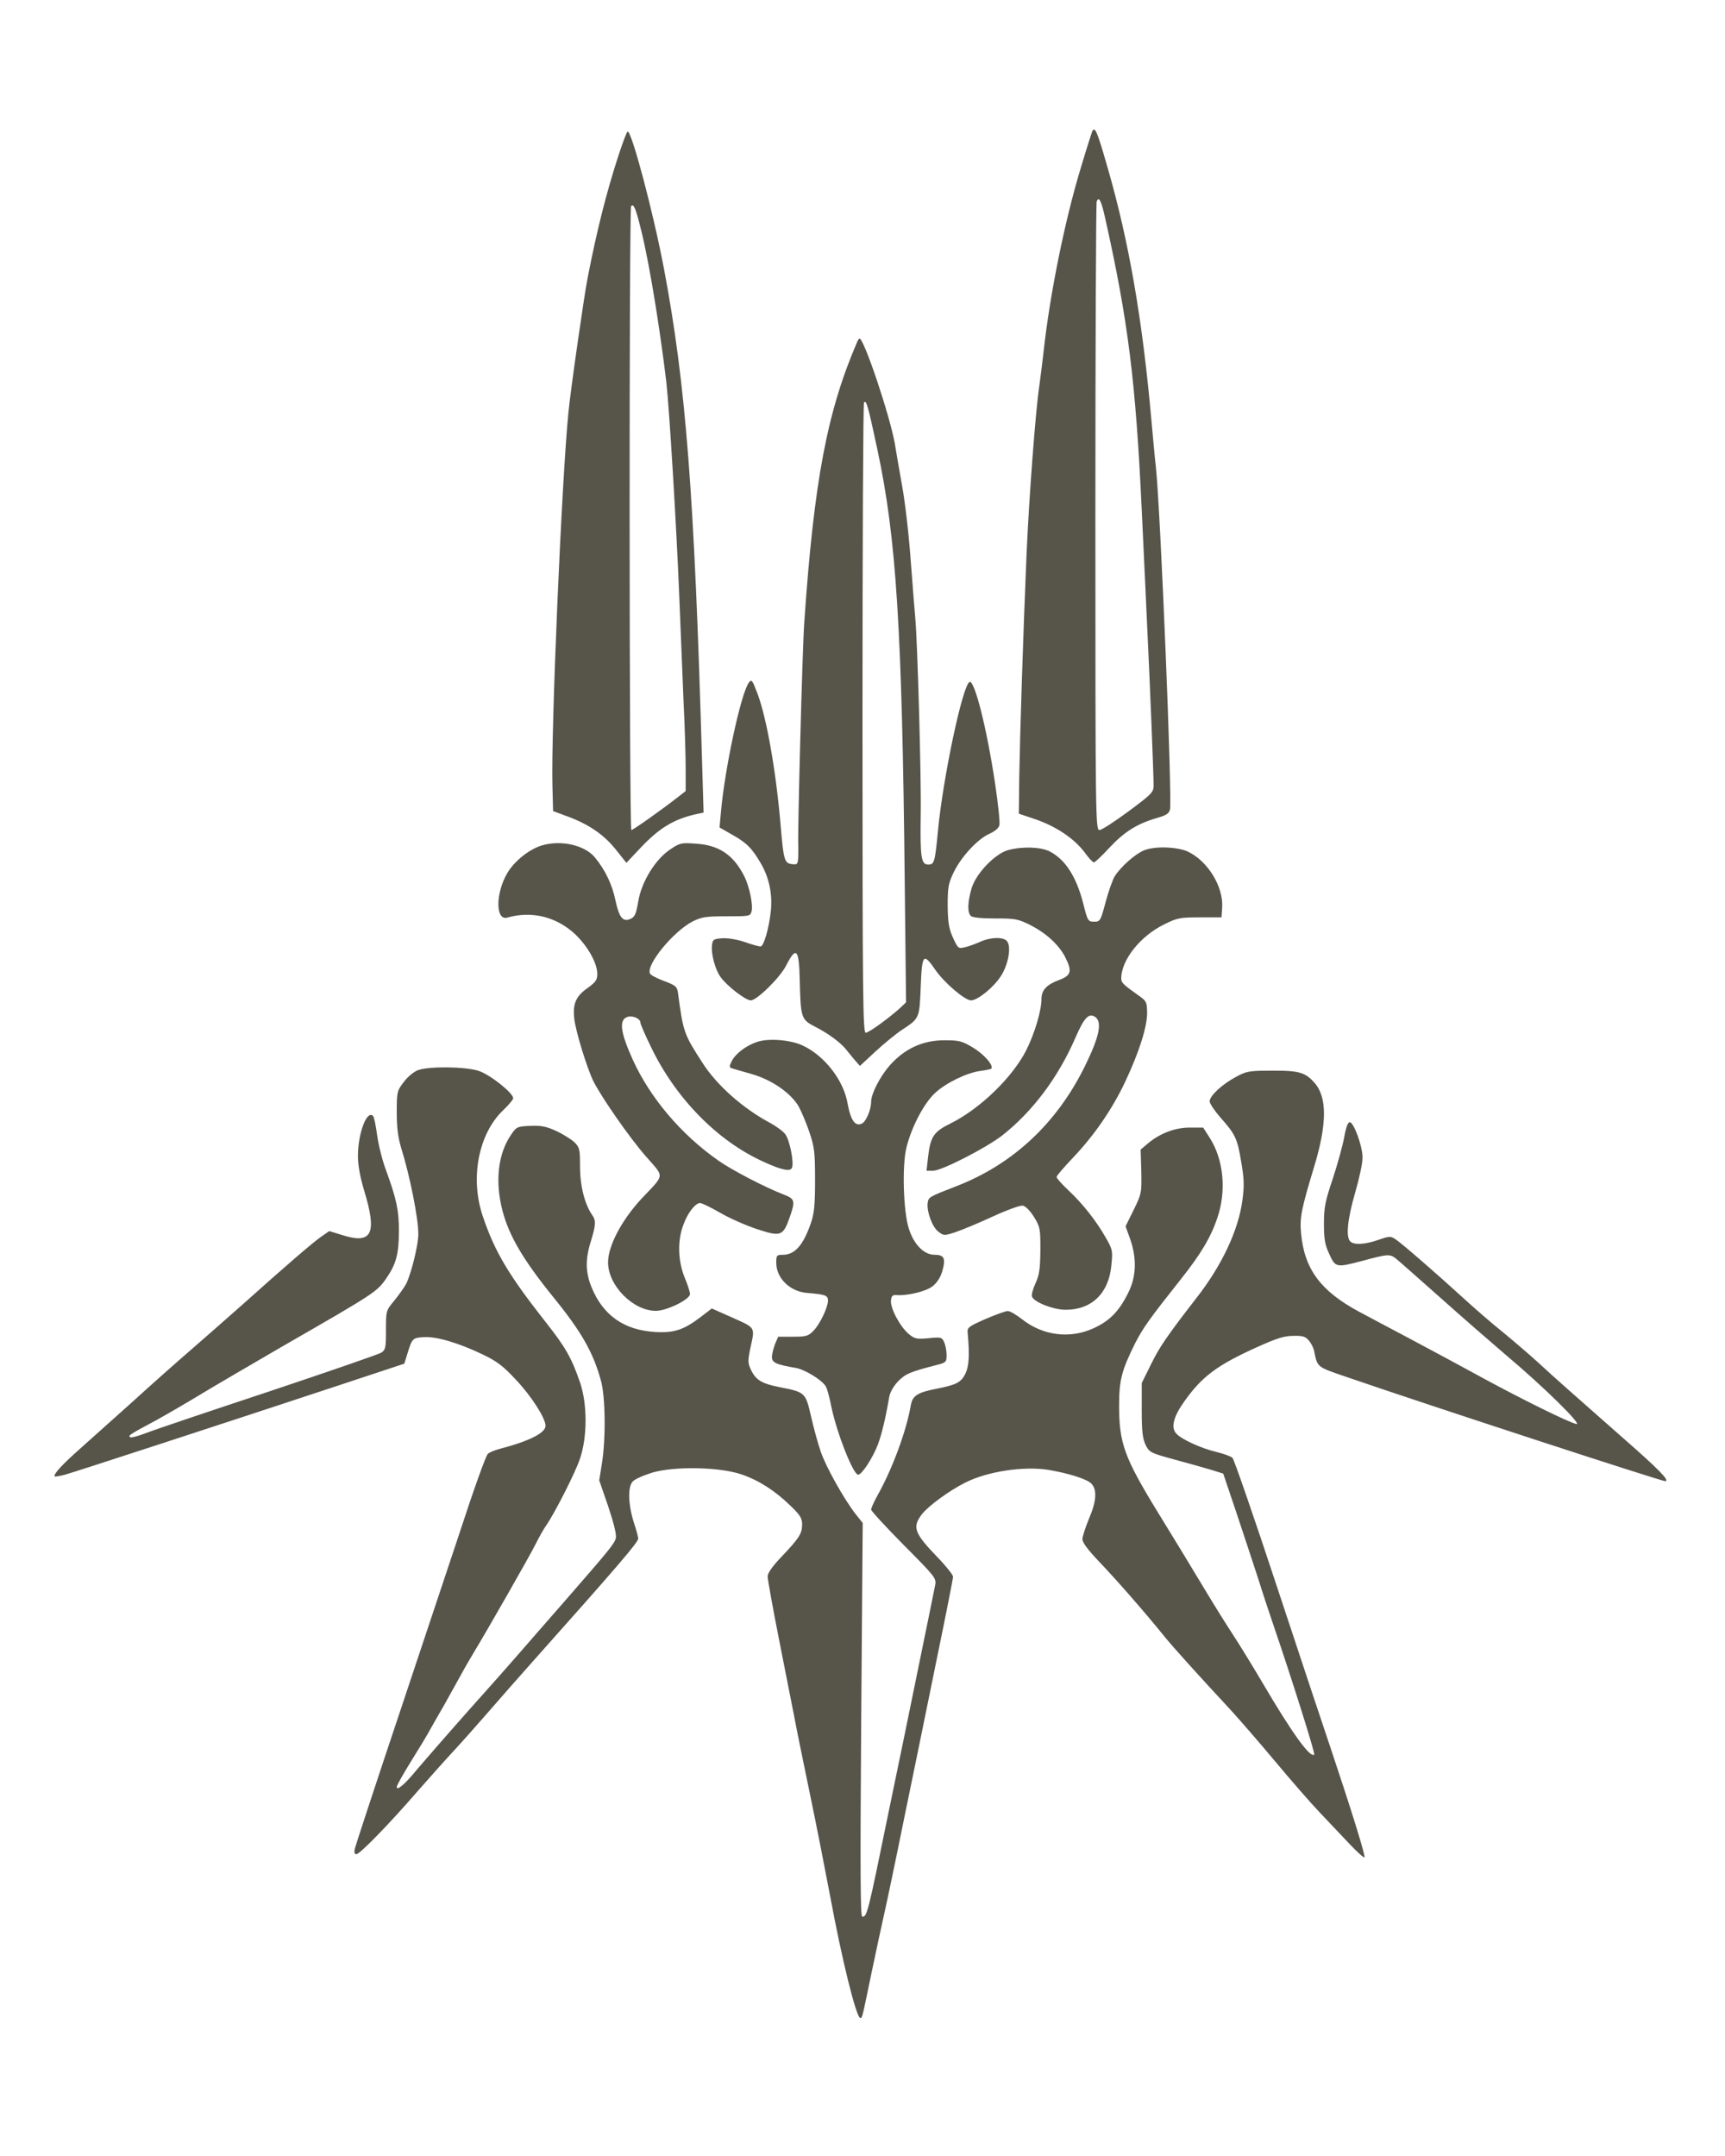 <?xml version="1.0" standalone="no"?>
<!DOCTYPE svg PUBLIC "-//W3C//DTD SVG 20010904//EN"
 "http://www.w3.org/TR/2001/REC-SVG-20010904/DTD/svg10.dtd">
<svg version="1.0" xmlns="http://www.w3.org/2000/svg" width="800pt" height="1000pt" viewBox="0 0 800 1000" preserveAspectRatio="xMidYMid meet">
  <g transform="translate(0,1000) scale(0.1,-0.1)" fill="#57544a" stroke="none">
    <path d="M5066 9392 c-2 -4 -27 -81 -54 -172 -75 -247 -144 -591 -172 -850 -6
-52 -15 -124 -20 -160 -17 -109 -48 -523 -59 -776 -16 -372 -31 -852 -34
-1038 l-2 -170 77 -26 c96 -33 179 -89 227 -152 19 -27 39 -48 44 -48 5 0 38
31 72 68 68 73 128 111 217 137 46 13 59 21 64 40 11 46 -43 1367 -65 1585 -6
52 -15 151 -21 220 -42 470 -104 829 -204 1175 -48 167 -57 188 -70 167z m59
-402 c107 -478 142 -758 170 -1355 8 -176 20 -417 25 -535 13 -265 30 -693 30
-741 0 -34 -6 -40 -116 -122 -65 -48 -125 -87 -135 -87 -18 0 -19 45 -19 1449
0 797 3 1457 6 1466 10 26 21 6 39 -75z"/>
    <path d="M2868 9278 c-57 -175 -101 -352 -143 -568 -16 -81 -80 -527 -89 -625
-31 -311 -81 -1476 -74 -1729 l3 -118 62 -23 c100 -36 171 -84 227 -153 l51
-64 66 70 c88 93 156 134 263 157 l29 6 -7 237 c-36 1244 -75 1747 -177 2287
-50 263 -149 635 -168 635 -4 0 -23 -51 -43 -112z m106 -348 c37 -149 85 -443
116 -700 14 -122 47 -668 60 -990 6 -151 15 -372 20 -491 6 -119 10 -262 10
-317 l0 -101 -32 -25 c-79 -62 -212 -156 -220 -156 -10 0 -11 2884 -1 2894 12
12 21 -8 47 -114z"/>
    <path d="M3977 8418 c-141 -325 -202 -649 -247 -1304 -9 -126 -31 -969 -28
-1035 1 -8 0 -31 0 -52 -2 -36 -4 -38 -29 -35 -35 4 -39 17 -53 183 -21 247
-64 492 -106 605 -25 66 -28 71 -41 54 -37 -50 -113 -404 -130 -606 l-6 -66
56 -32 c68 -38 93 -62 134 -132 39 -65 56 -143 48 -223 -9 -82 -33 -165 -48
-165 -7 0 -41 9 -74 21 -36 12 -79 19 -105 17 -39 -3 -43 -6 -46 -32 -5 -40
15 -114 40 -148 29 -41 116 -108 140 -108 28 0 136 106 164 162 47 92 60 77
63 -70 4 -172 7 -181 69 -213 63 -32 120 -74 147 -108 11 -14 30 -37 41 -50
l22 -25 71 66 c40 37 96 83 125 102 81 53 80 53 86 200 6 152 12 159 69 76 41
-59 135 -139 164 -140 31 0 105 60 139 113 35 55 49 136 28 162 -17 20 -76 19
-126 -4 -23 -10 -55 -22 -71 -25 -29 -7 -31 -4 -54 46 -19 43 -23 71 -24 148
0 83 3 102 27 152 34 72 110 155 165 180 27 12 45 27 48 41 3 12 -6 99 -20
192 -38 255 -95 480 -118 472 -32 -10 -124 -446 -147 -690 -14 -147 -17 -157
-45 -157 -33 0 -38 31 -35 234 3 167 -15 797 -25 906 -3 30 -12 150 -21 265
-8 116 -26 273 -40 350 -14 77 -29 166 -34 197 -23 130 -143 488 -164 488 -2
0 -6 -6 -9 -12z m92 -503 c88 -410 115 -834 127 -2022 l6 -542 -24 -23 c-51
-47 -148 -118 -163 -118 -13 0 -15 154 -15 1458 0 802 3 1462 7 1466 11 11 18
-13 62 -219z"/>
    <path d="M2514 6079 c-58 -17 -128 -72 -161 -128 -55 -93 -56 -223 0 -207 111
32 224 5 311 -74 60 -56 106 -136 106 -187 0 -28 -7 -38 -44 -65 -55 -38 -70
-73 -63 -141 6 -58 59 -231 89 -292 39 -77 167 -261 243 -348 88 -101 90 -80
-20 -197 -92 -99 -155 -219 -155 -295 0 -108 116 -225 222 -225 50 0 158 53
158 78 0 9 -11 44 -25 77 -31 77 -34 172 -5 246 20 55 55 99 77 99 8 0 49 -20
91 -44 42 -25 119 -59 170 -76 112 -37 123 -34 153 50 28 79 26 89 -23 108
-89 34 -246 116 -308 160 -172 121 -315 290 -395 466 -59 130 -66 188 -23 200
25 6 58 -9 58 -27 0 -7 22 -58 49 -113 114 -238 309 -437 523 -533 85 -39 124
-46 131 -27 10 25 -11 129 -31 155 -10 14 -43 38 -73 54 -125 67 -246 175
-311 277 -87 135 -89 141 -114 326 -4 28 -11 34 -65 54 -34 13 -63 28 -65 35
-17 42 109 195 198 241 42 21 61 24 157 24 109 0 111 0 117 25 7 28 -11 115
-34 160 -50 100 -118 146 -227 152 -65 5 -73 3 -117 -27 -69 -46 -133 -150
-148 -241 -10 -59 -16 -72 -36 -81 -35 -16 -53 6 -70 87 -15 73 -48 141 -95
198 -47 57 -156 82 -245 56z"/>
    <path d="M4675 6057 c-61 -17 -149 -109 -169 -177 -19 -64 -20 -112 -4 -128 8
-8 48 -12 114 -12 94 0 105 -2 165 -32 73 -38 129 -90 159 -147 33 -66 28 -85
-27 -106 -58 -21 -83 -47 -83 -88 0 -54 -31 -159 -70 -237 -64 -127 -215 -273
-352 -341 -78 -38 -93 -61 -104 -156 l-7 -63 31 0 c39 0 242 104 318 162 142
111 262 271 342 456 40 92 61 114 90 96 35 -23 21 -91 -45 -226 -130 -266
-333 -456 -593 -558 -134 -52 -134 -52 -138 -81 -4 -41 22 -111 50 -132 25
-19 27 -19 79 -2 30 10 107 42 172 72 65 30 128 53 140 51 13 -2 33 -22 52
-52 29 -47 30 -55 30 -155 -1 -87 -5 -115 -23 -154 -12 -26 -19 -53 -16 -61
10 -26 97 -60 154 -61 122 -1 202 76 214 205 7 68 6 74 -25 128 -44 78 -106
157 -173 220 -31 29 -56 57 -56 63 0 5 33 44 74 87 101 106 184 227 245 356
65 139 101 253 101 319 -1 48 -3 54 -36 77 -76 54 -84 62 -84 82 0 85 88 196
198 250 62 31 74 33 167 33 l100 0 3 46 c6 98 -68 217 -161 260 -51 22 -153
25 -201 5 -42 -17 -109 -77 -136 -120 -11 -18 -30 -73 -43 -122 -23 -86 -25
-89 -53 -89 -28 0 -30 3 -51 87 -32 123 -83 202 -155 239 -42 21 -126 24 -193
6z"/>
    <path d="M3510 5167 c-50 -17 -98 -53 -116 -88 -12 -23 -12 -30 -2 -33 7 -3
49 -15 92 -27 95 -27 183 -88 220 -151 13 -24 36 -78 50 -120 23 -68 26 -93
26 -221 0 -116 -4 -155 -19 -199 -35 -102 -74 -147 -128 -148 -31 0 -33 -2
-33 -37 0 -72 64 -134 144 -140 84 -7 96 -11 96 -36 -1 -32 -37 -108 -67 -139
-24 -25 -34 -28 -95 -28 l-69 0 -15 -35 c-7 -19 -14 -46 -14 -59 0 -26 18 -35
112 -51 43 -8 123 -58 138 -86 6 -10 18 -53 26 -96 26 -123 101 -313 124 -313
17 0 68 79 91 139 19 51 36 123 53 222 4 22 20 50 41 72 34 35 55 44 183 77
39 10 42 13 42 45 0 19 -5 45 -11 59 -11 24 -15 25 -73 19 -56 -5 -64 -3 -92
20 -40 34 -86 120 -82 155 2 22 8 27 28 25 50 -3 134 17 165 41 21 17 36 40
45 70 17 60 9 76 -36 76 -49 0 -96 48 -119 121 -26 80 -32 296 -11 377 24 97
82 206 133 253 51 47 148 94 211 102 24 3 46 8 49 10 13 14 -32 66 -83 97 -53
32 -65 35 -134 35 -101 0 -185 -39 -254 -117 -44 -50 -86 -131 -86 -168 0 -37
-23 -91 -42 -101 -31 -16 -53 14 -67 92 -18 107 -105 220 -205 268 -56 28
-162 37 -216 18z"/>
    <path d="M1940 5037 c-20 -7 -48 -30 -67 -55 -32 -42 -33 -46 -33 -142 0 -72
6 -116 21 -166 40 -128 79 -324 79 -397 0 -52 -32 -181 -56 -231 -9 -17 -34
-52 -55 -78 -39 -47 -39 -47 -39 -137 0 -83 -2 -92 -22 -105 -13 -8 -248 -89
-523 -181 -275 -91 -530 -177 -568 -192 -37 -14 -70 -23 -74 -19 -9 8 -3 12
122 79 49 27 140 80 201 117 61 37 232 137 380 223 433 249 442 255 485 317
47 68 59 115 59 224 0 93 -12 147 -59 276 -18 47 -36 121 -42 165 -6 44 -14
84 -19 89 -29 29 -70 -82 -70 -186 0 -43 10 -98 30 -164 59 -195 35 -245 -98
-204 l-65 20 -36 -25 c-38 -26 -168 -138 -371 -320 -69 -61 -179 -158 -245
-215 -66 -57 -185 -163 -264 -235 -80 -71 -186 -167 -237 -212 -88 -78 -128
-122 -120 -131 2 -2 24 2 47 8 44 12 749 242 1284 419 l290 96 14 45 c22 72
24 75 76 78 58 4 160 -26 271 -79 67 -32 95 -52 158 -120 70 -74 136 -177 136
-212 0 -33 -74 -71 -212 -107 -26 -7 -52 -18 -56 -24 -11 -14 -65 -164 -134
-376 -30 -91 -149 -448 -265 -795 -116 -346 -213 -642 -217 -658 -4 -19 -3
-27 7 -27 16 0 154 142 282 290 50 57 122 138 160 179 39 42 113 125 165 185
52 60 151 173 220 250 384 431 480 543 480 560 0 6 -9 40 -21 76 -26 84 -28
163 -5 188 9 11 50 29 92 42 103 30 314 26 414 -9 79 -27 154 -75 226 -145 45
-43 54 -58 54 -87 0 -42 -14 -64 -97 -151 -40 -42 -63 -74 -63 -90 0 -12 24
-147 54 -298 30 -151 61 -311 70 -355 8 -44 40 -201 71 -350 31 -148 73 -364
95 -480 53 -287 121 -565 140 -565 9 0 7 -7 53 215 20 94 45 213 57 265 12 52
55 257 95 455 41 198 108 526 149 728 42 203 76 376 76 384 0 8 -33 50 -74 92
-106 110 -116 138 -71 197 30 39 127 110 201 147 104 53 274 78 389 59 93 -16
175 -42 196 -63 28 -28 24 -83 -11 -164 -16 -39 -30 -81 -30 -94 0 -16 25 -49
78 -105 75 -78 209 -231 302 -346 43 -53 156 -178 310 -344 41 -45 133 -151
204 -236 71 -85 163 -191 205 -235 42 -44 105 -111 140 -148 35 -37 66 -65 69
-62 6 5 -61 220 -153 495 -31 91 -144 431 -251 755 -107 325 -201 596 -208
603 -7 7 -40 19 -73 27 -72 17 -164 59 -188 86 -26 28 -13 79 39 151 81 114
151 166 332 248 95 43 130 54 172 54 45 1 57 -3 73 -23 11 -13 22 -35 24 -50
15 -73 13 -71 145 -116 389 -134 1464 -485 1483 -485 23 1 -31 56 -199 203
-210 185 -317 279 -389 346 -44 40 -121 106 -170 146 -50 40 -129 109 -176
152 -128 117 -288 256 -317 275 -23 15 -28 15 -80 -3 -63 -22 -113 -24 -130
-7 -21 21 -13 103 23 227 19 66 35 139 34 163 0 52 -41 163 -59 163 -9 0 -18
-24 -26 -70 -7 -38 -31 -125 -53 -192 -36 -107 -41 -134 -41 -210 0 -72 5 -97
25 -140 28 -62 32 -63 150 -32 126 34 131 34 163 8 16 -13 107 -94 203 -179
96 -86 232 -204 302 -264 175 -147 360 -329 327 -321 -41 11 -244 111 -425
209 -93 51 -249 135 -345 186 -96 51 -204 108 -239 127 -176 95 -252 197 -267
362 -7 73 1 113 61 311 60 198 60 322 1 388 -42 48 -73 57 -196 56 -108 0
-119 -2 -170 -30 -63 -34 -120 -87 -120 -112 0 -10 22 -43 48 -73 72 -81 80
-99 98 -206 14 -81 15 -112 6 -179 -18 -139 -95 -303 -213 -454 -137 -177
-172 -228 -211 -308 l-43 -87 0 -125 c0 -100 4 -132 18 -162 18 -35 22 -37
135 -68 64 -17 141 -39 171 -48 l54 -17 59 -175 c32 -96 79 -238 104 -315 24
-77 58 -178 74 -225 79 -231 190 -583 185 -588 -18 -18 -102 98 -240 333 -49
83 -110 182 -135 220 -26 39 -89 140 -140 225 -51 85 -148 245 -216 355 -149
244 -174 312 -174 485 0 119 12 164 74 289 37 72 66 113 211 296 94 118 140
196 170 284 44 128 30 272 -35 374 l-30 47 -62 0 c-70 0 -139 -27 -195 -74
l-33 -28 3 -101 c2 -100 1 -104 -35 -178 l-38 -77 21 -58 c32 -91 29 -176 -9
-251 -42 -85 -86 -130 -161 -164 -109 -50 -235 -34 -331 42 -27 21 -57 39 -67
38 -10 0 -56 -17 -103 -37 -81 -36 -85 -39 -82 -67 9 -101 6 -152 -11 -187
-20 -40 -42 -51 -132 -69 -89 -17 -113 -32 -121 -77 -20 -118 -86 -297 -155
-419 -16 -29 -29 -58 -29 -65 0 -6 68 -80 151 -164 146 -147 152 -154 146
-186 -3 -18 -38 -186 -76 -373 -38 -187 -101 -493 -140 -680 -97 -475 -100
-485 -122 -485 -9 0 -10 213 -5 913 l7 913 -31 39 c-53 67 -140 221 -164 293
-13 37 -33 111 -45 164 -25 109 -27 111 -145 134 -82 16 -111 33 -133 80 -15
31 -15 41 -4 97 23 104 27 96 -81 145 l-97 43 -48 -37 c-81 -62 -125 -77 -214
-72 -144 8 -242 77 -295 206 -29 70 -30 131 -4 214 23 75 25 97 6 123 -35 51
-56 136 -56 224 0 82 -2 89 -27 114 -16 14 -54 38 -85 52 -46 21 -69 25 -120
23 -60 -3 -63 -4 -89 -43 -59 -87 -74 -214 -39 -349 30 -117 96 -229 235 -401
131 -161 186 -257 222 -389 21 -74 23 -273 4 -387 l-12 -75 42 -122 c26 -78
39 -131 35 -146 -7 -27 -26 -50 -241 -297 -82 -94 -175 -200 -205 -235 -30
-35 -138 -157 -240 -271 -102 -115 -207 -236 -235 -269 -57 -70 -95 -102 -95
-82 0 7 30 60 66 118 36 58 77 125 90 150 14 25 42 74 63 110 20 36 54 97 75
135 21 39 51 90 66 115 56 92 259 447 285 500 15 30 35 66 45 80 42 60 139
251 160 315 34 100 34 251 1 350 -40 117 -68 166 -162 285 -170 216 -235 325
-290 489 -60 176 -20 383 95 492 25 24 46 49 46 55 0 25 -108 110 -160 127
-62 20 -226 22 -280 4z"/>
  </g>
</svg>
